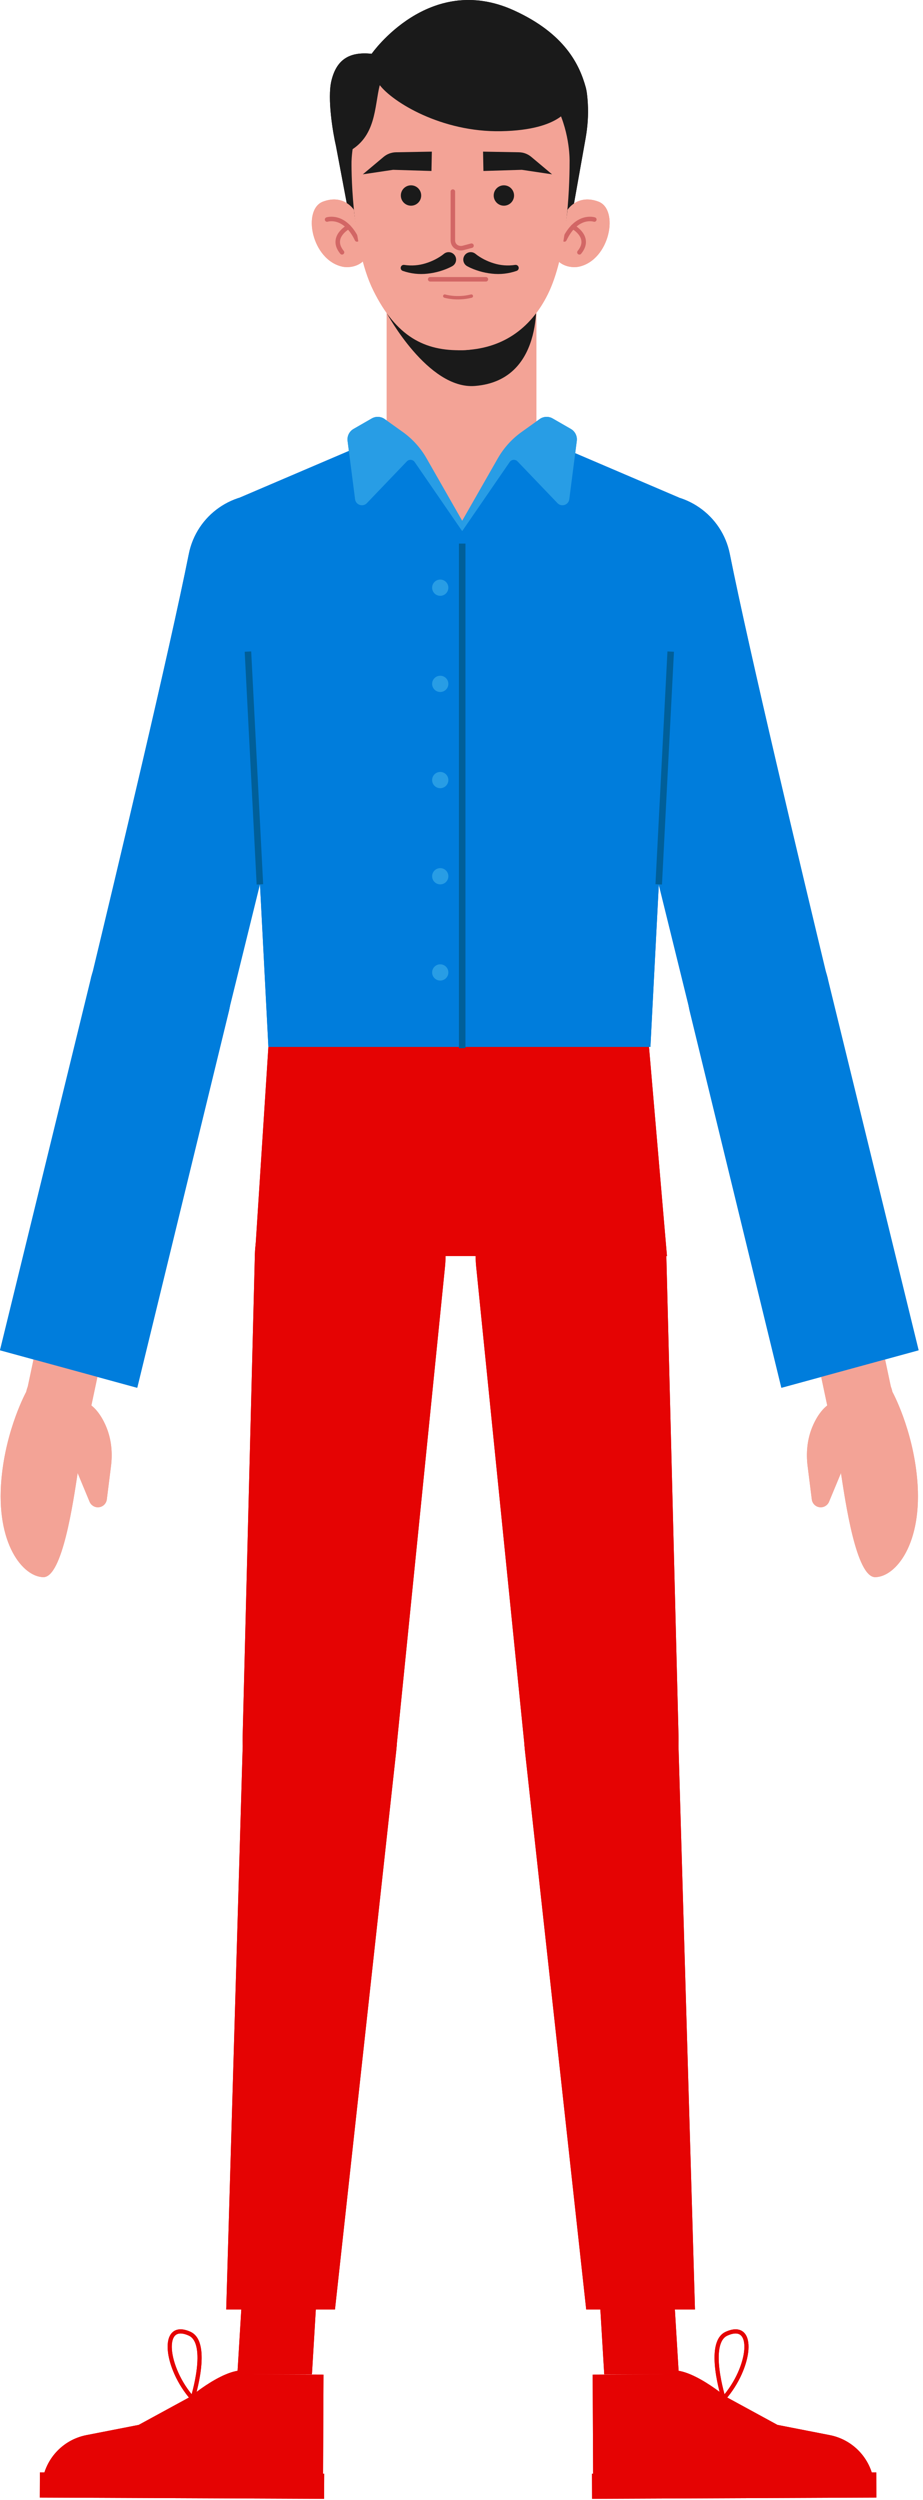 <svg width="102" height="276" viewBox="0 0 102 276" fill="none" xmlns="http://www.w3.org/2000/svg">
<path d="M73.707 138.674H28.169L29.66 115.583H71.72L73.707 138.674Z" fill="#E50303"/>
<path d="M28.169 138.398L26.814 191.726C26.652 196.544 30.515 200.539 35.336 200.539C39.701 200.539 43.361 197.243 43.816 192.902L49.177 139.851C49.83 133.632 44.952 128.216 38.699 128.216C33.018 128.216 28.36 132.72 28.169 138.398Z" fill="#E50303"/>
<path d="M26.231 262.129L27.299 244.563L35.524 244.601L34.473 262.136L26.231 262.129Z" fill="#E50303"/>
<path d="M25.602 262.126L15.329 267.72L9.547 268.849C6.89 269.368 4.892 271.577 4.642 274.273L4.525 275.534L35.69 275.675L35.751 262.172L25.602 262.126Z" fill="#E50303"/>
<path d="M21.28 264.813C21.28 264.813 23.223 258.672 20.952 257.65C17.702 256.188 18.265 261.413 21.28 264.813Z" stroke="#E50303" stroke-width="0.461" stroke-miterlimit="10" stroke-linecap="round" stroke-linejoin="round"/>
<path d="M21.212 264.771C21.212 264.771 26.149 260.634 27.959 262.345C30.549 264.792 25.505 266.263 21.212 264.771Z" stroke="#E50303" stroke-width="0.461" stroke-miterlimit="10" stroke-linecap="round" stroke-linejoin="round"/>
<path d="M35.815 275.885L4.398 275.743L4.41 272.969L35.828 273.111L35.815 275.885Z" fill="#E50303"/>
<path d="M43.8 193.199L37.019 254.976H24.999L26.844 192.001C26.98 187.239 31 183.517 35.759 183.747C40.665 183.984 44.351 188.317 43.8 193.199Z" fill="#E50303"/>
<path d="M73.63 138.398L74.985 191.726C75.147 196.544 71.284 200.539 66.463 200.539C62.098 200.539 58.438 197.243 57.983 192.902L52.622 139.851C51.969 133.632 56.847 128.216 63.1 128.216C68.782 128.216 73.44 132.72 73.63 138.398Z" fill="#E50303"/>
<path d="M75.015 262.129L73.947 244.563L65.722 244.601L66.773 262.136L75.015 262.129Z" fill="#E50303"/>
<path d="M75.644 262.126L85.917 267.72L91.699 268.849C94.356 269.368 96.354 271.577 96.604 274.273L96.721 275.534L65.556 275.675L65.495 262.172L75.644 262.126Z" fill="#E50303"/>
<path d="M79.966 264.813C79.966 264.813 78.023 258.672 80.294 257.65C83.544 256.188 82.981 261.413 79.966 264.813Z" stroke="#E50303" stroke-width="0.461" stroke-miterlimit="10" stroke-linecap="round" stroke-linejoin="round"/>
<path d="M80.034 264.771C80.034 264.771 75.097 260.634 73.287 262.345C70.697 264.792 75.742 266.263 80.034 264.771Z" stroke="#E50303" stroke-width="0.461" stroke-miterlimit="10" stroke-linecap="round" stroke-linejoin="round"/>
<path d="M65.431 275.885L96.848 275.743L96.836 272.969L65.418 273.111L65.431 275.885Z" fill="#E50303"/>
<path d="M58 193.199L64.781 254.976H76.801L74.957 192.001C74.821 187.239 70.801 183.517 66.042 183.747C61.135 183.984 57.448 188.317 58 193.199Z" fill="#E50303"/>
<path d="M20.866 61.16C18.701 71.986 12.928 96.177 10 108.327C9.021 112.389 11.413 116.499 15.428 117.657C19.687 118.886 24.115 116.327 25.176 112.023L36.888 64.521C37.898 59.916 34.819 55.413 30.162 54.681C25.826 54.001 21.726 56.857 20.866 61.16Z" fill="#007DDC"/>
<path d="M5.717 158.318C3.74 157.911 2.468 155.979 2.875 154.002L4.765 145.094C5.172 143.117 7.104 141.845 9.081 142.252C11.058 142.659 12.33 144.591 11.923 146.568L10.033 155.476C9.626 157.452 7.694 158.724 5.717 158.318Z" fill="#F3A396"/>
<path d="M11.767 157.594C11.02 155.751 10.053 155.144 10.053 155.144C10.441 153.445 9.323 151.769 7.606 151.475L6.39 151.266C4.801 150.993 3.277 152.009 2.916 153.58L2.895 153.67C2.895 153.67 0.663 157.728 0.161 163.279C-0.488 170.45 2.55 174.094 4.789 174.126C6.905 174.157 8.1 165.748 8.582 162.633L9.898 165.8C10.065 166.202 10.474 166.449 10.907 166.41C11.373 166.368 11.747 166.007 11.805 165.542L12.268 161.861C12.45 160.419 12.313 158.94 11.767 157.594Z" fill="#F3A396"/>
<path d="M9.985 108.279L0 149.077L15.165 153.219L25.328 111.498C26.295 107.088 23.347 102.776 18.887 102.075C14.735 101.424 10.809 104.158 9.985 108.279Z" fill="#007DDC"/>
<path d="M80.65 61.16C82.815 71.986 88.587 96.177 91.516 108.327C92.495 112.389 90.103 116.499 86.088 117.657C81.829 118.886 77.401 116.327 76.34 112.023L64.628 64.521C63.618 59.916 66.697 55.413 71.354 54.681C75.689 54.001 79.789 56.857 80.65 61.16Z" fill="#007DDC"/>
<path d="M95.798 158.318C97.775 157.911 99.047 155.979 98.64 154.002L96.75 145.094C96.343 143.117 94.411 141.845 92.434 142.252C90.457 142.659 89.185 144.591 89.592 146.568L91.482 155.476C91.889 157.452 93.821 158.724 95.798 158.318Z" fill="#F3A396"/>
<path d="M89.748 157.594C90.495 155.751 91.462 155.144 91.462 155.144C91.074 153.445 92.192 151.769 93.91 151.475L95.126 151.266C96.715 150.993 98.239 152.009 98.6 153.58L98.621 153.67C98.621 153.67 100.853 157.728 101.355 163.279C102.004 170.45 98.966 174.094 96.727 174.126C94.611 174.157 93.416 165.748 92.934 162.633L91.618 165.8C91.451 166.202 91.042 166.449 90.609 166.41C90.143 166.368 89.769 166.007 89.711 165.542L89.248 161.861C89.066 160.419 89.203 158.94 89.748 157.594Z" fill="#F3A396"/>
<path d="M91.53 108.279L101.515 149.077L86.35 153.219L76.187 111.498C75.22 107.088 78.168 102.776 82.628 102.075C86.78 101.424 90.706 104.158 91.53 108.279Z" fill="#007DDC"/>
<path d="M58.557 47.895L50.664 48.007L42.98 47.895L26.519 54.929L29.66 115.584H50.664H71.877L75.018 54.929L58.557 47.895Z" fill="#007DDC"/>
<path d="M51.076 58.64V115.724" stroke="#005F99" stroke-width="0.719" stroke-miterlimit="10"/>
<path d="M49.548 64.884C49.548 65.379 49.147 65.781 48.651 65.781C48.155 65.781 47.754 65.38 47.754 64.884C47.754 64.389 48.155 63.987 48.651 63.987C49.147 63.987 49.548 64.388 49.548 64.884Z" fill="#289DE5"/>
<path d="M49.548 75.502C49.548 75.998 49.147 76.4 48.651 76.4C48.155 76.4 47.754 75.998 47.754 75.502C47.754 75.007 48.155 74.606 48.651 74.606C49.147 74.606 49.548 75.007 49.548 75.502Z" fill="#289DE5"/>
<path d="M49.548 86.123C49.548 86.618 49.147 87.02 48.651 87.02C48.155 87.02 47.754 86.619 47.754 86.123C47.754 85.628 48.155 85.226 48.651 85.226C49.147 85.226 49.548 85.628 49.548 86.123Z" fill="#289DE5"/>
<path d="M48.652 97.639C49.148 97.639 49.549 97.238 49.549 96.743C49.549 96.247 49.148 95.846 48.652 95.846C48.157 95.846 47.755 96.247 47.755 96.743C47.755 97.238 48.157 97.639 48.652 97.639Z" fill="#289DE5"/>
<path d="M49.548 107.362C49.548 107.857 49.147 108.259 48.651 108.259C48.155 108.259 47.754 107.858 47.754 107.362C47.754 106.867 48.155 106.465 48.651 106.465C49.147 106.465 49.548 106.867 49.548 107.362Z" fill="#289DE5"/>
<path d="M28.722 97.638L27.4 71.939" stroke="#005F99" stroke-width="0.719" stroke-miterlimit="10"/>
<path d="M72.795 97.638L74.118 71.939" stroke="#005F99" stroke-width="0.719" stroke-miterlimit="10"/>
<path d="M51.006 57.491C46.439 57.491 42.736 53.789 42.736 49.221V31.621H59.275V49.221C59.275 53.788 55.573 57.491 51.006 57.491Z" fill="#F3A396"/>
<path d="M42.736 34.569C42.736 34.569 47.287 43.026 52.487 42.612C60.525 41.974 59.193 32.01 59.193 32.01C59.193 32.01 56.075 38.656 51.143 38.661C45.643 38.669 42.736 34.569 42.736 34.569Z" fill="#1A1A1A"/>
<path d="M37.079 60.014L45.537 49.827L51.357 57.99L56.78 49.827L66.798 60.014H37.079Z" fill="#007DDC"/>
<path d="M51.076 57.493L47.131 50.59C46.479 49.449 45.586 48.462 44.516 47.697L42.517 46.27C42.094 45.968 41.533 45.94 41.082 46.199L39.066 47.358C38.601 47.626 38.342 48.147 38.41 48.678L39.239 55.118C39.321 55.754 40.102 56.011 40.545 55.548L44.958 50.941C45.204 50.684 45.623 50.718 45.825 51.011L51.075 58.639V57.493H51.076Z" fill="#289DE5"/>
<path d="M51.076 57.493L55.021 50.59C55.674 49.449 56.566 48.462 57.636 47.697L59.635 46.27C60.058 45.968 60.619 45.94 61.07 46.199L63.086 47.358C63.551 47.626 63.81 48.147 63.741 48.678L62.912 55.118C62.83 55.754 62.049 56.011 61.605 55.548L57.192 50.941C56.946 50.684 56.527 50.718 56.325 51.011L51.076 58.639V57.493Z" fill="#289DE5"/>
<path d="M64.73 9.643C64.053 7.189 62.462 3.726 56.783 1.143C47.399 -3.125 41.071 5.939 41.071 5.939C38.542 5.67 37.172 6.638 36.623 8.916C36.154 10.863 36.786 14.666 37.128 16.125L38.999 26.038L40.804 17.241C42.579 11.453 45.277 9.096 45.277 9.096L53.852 8.416L62.946 25.195L64.715 15.265C64.939 14.005 65.033 12.723 64.961 11.445C64.92 10.707 64.847 10.066 64.73 9.643Z" fill="#1A1A1A"/>
<path d="M62.714 23.166C62.714 23.166 63.832 21.388 66.138 22.263C68.444 23.138 67.401 28.737 63.942 29.451C63.942 29.451 62.702 29.721 61.73 28.873C61.73 28.873 62.58 24.736 62.714 23.166Z" fill="#F3A396"/>
<path d="M65.68 24.238C65.68 24.238 63.749 23.594 62.378 26.438" stroke="#D26665" stroke-width="0.497" stroke-miterlimit="10" stroke-linecap="round" stroke-linejoin="round"/>
<path d="M63.315 25.046C63.315 25.046 65.417 26.17 64.029 27.859" stroke="#D26665" stroke-width="0.497" stroke-miterlimit="10" stroke-linecap="round" stroke-linejoin="round"/>
<path d="M39.111 23.166C39.111 23.166 37.993 21.388 35.687 22.263C33.381 23.138 34.424 28.737 37.883 29.451C37.883 29.451 39.123 29.721 40.095 28.873C40.095 28.873 39.245 24.736 39.111 23.166Z" fill="#F3A396"/>
<path d="M36.145 24.238C36.145 24.238 38.076 23.594 39.447 26.438" stroke="#D26665" stroke-width="0.497" stroke-miterlimit="10" stroke-linecap="round" stroke-linejoin="round"/>
<path d="M38.51 25.046C38.51 25.046 36.408 26.17 37.797 27.859" stroke="#D26665" stroke-width="0.497" stroke-miterlimit="10" stroke-linecap="round" stroke-linejoin="round"/>
<path d="M62.945 17.852C62.946 21.227 62.615 28.29 60.539 32.481C58.59 36.417 55.368 38.535 51.143 38.661C46.918 38.788 43.771 37.16 41.248 32.051C38.726 26.944 38.846 17.915 38.846 17.915C38.846 17.915 38.846 5.855 50.764 5.855C63.317 5.855 62.945 17.852 62.945 17.852Z" fill="#F3A396"/>
<path d="M61.859 7.364C61.548 7.468 51.529 4.691 51.529 4.691L42.736 7.364C42.736 7.364 42.739 7.371 42.741 7.377C35.011 9.468 38.417 16.789 38.417 16.789C41.598 15.155 41.363 11.807 41.966 9.396C43.373 11.245 48.761 14.614 55.389 14.486C62.178 14.355 62.945 11.711 62.945 11.711C62.945 11.711 62.17 7.26 61.859 7.364Z" fill="#1A1A1A"/>
<path d="M50.045 21.15V26.534C50.045 26.654 50.068 26.769 50.11 26.874C50.275 27.287 50.751 27.485 51.181 27.371L52.106 27.125" stroke="#D26665" stroke-width="0.497" stroke-miterlimit="10" stroke-linecap="round" stroke-linejoin="round"/>
<path d="M46.546 21.585C46.546 22.206 46.042 22.71 45.421 22.71C44.8 22.71 44.296 22.206 44.296 21.585C44.296 20.964 44.8 20.46 45.421 20.46C46.042 20.46 46.546 20.964 46.546 21.585Z" fill="#1A1A1A"/>
<path d="M47.681 18.878L47.722 16.741L43.757 16.811C43.257 16.82 42.774 17.002 42.39 17.323L40.095 19.247L43.438 18.748L47.681 18.878Z" fill="#1A1A1A"/>
<path d="M54.558 21.585C54.558 22.206 55.062 22.71 55.683 22.71C56.304 22.71 56.808 22.206 56.808 21.585C56.808 20.964 56.304 20.46 55.683 20.46C55.062 20.46 54.558 20.964 54.558 21.585Z" fill="#1A1A1A"/>
<path d="M53.423 18.878L53.382 16.741L57.347 16.811C57.848 16.82 58.33 17.002 58.714 17.323L61.009 19.247L57.666 18.748L53.423 18.878Z" fill="#1A1A1A"/>
<path d="M49.972 29.39C49.491 29.651 49.081 29.798 48.621 29.94C48.171 30.074 47.71 30.165 47.245 30.214C46.318 30.321 45.366 30.21 44.506 29.906C44.328 29.843 44.235 29.649 44.298 29.471C44.353 29.314 44.512 29.223 44.67 29.247L44.683 29.249C45.478 29.368 46.277 29.307 47.026 29.074C47.4 28.961 47.764 28.814 48.109 28.636C48.443 28.463 48.806 28.236 49.045 28.035C49.393 27.74 49.914 27.783 50.208 28.131C50.503 28.479 50.459 29 50.112 29.294C50.07 29.33 50.018 29.364 49.972 29.39Z" fill="#1A1A1A"/>
<path d="M52.556 28.035C52.795 28.235 53.158 28.462 53.492 28.636C53.837 28.814 54.201 28.96 54.575 29.073C55.323 29.308 56.123 29.367 56.918 29.248L56.931 29.247C57.117 29.218 57.291 29.348 57.319 29.534C57.343 29.698 57.246 29.852 57.095 29.905C56.235 30.209 55.283 30.32 54.356 30.213C53.891 30.165 53.431 30.073 52.98 29.939C52.521 29.797 52.11 29.651 51.629 29.39C51.228 29.172 51.08 28.672 51.297 28.27C51.514 27.869 52.015 27.721 52.416 27.939C52.464 27.965 52.515 28 52.556 28.035Z" fill="#1A1A1A"/>
<path d="M47.54 30.837H53.697" stroke="#D26665" stroke-width="0.497" stroke-miterlimit="10" stroke-linecap="round" stroke-linejoin="round"/>
<path d="M49.149 32.69C49.149 32.69 50.456 33.1 52.089 32.69" stroke="#D26665" stroke-width="0.373" stroke-miterlimit="10" stroke-linecap="round" stroke-linejoin="round"/>
<path d="M73.707 138.674H28.169L29.66 115.583H71.72L73.707 138.674Z" fill="#E50303"/>
<path d="M28.169 138.398L26.814 191.726C26.652 196.544 30.515 200.539 35.336 200.539C39.701 200.539 43.361 197.243 43.816 192.902L49.177 139.851C49.83 133.632 44.952 128.216 38.699 128.216C33.018 128.216 28.36 132.72 28.169 138.398Z" fill="#E50303"/>
<path d="M26.231 262.129L27.299 244.563L35.524 244.601L34.473 262.136L26.231 262.129Z" fill="#E50303"/>
<path d="M25.602 262.126L15.329 267.72L9.547 268.849C6.89 269.368 4.892 271.577 4.642 274.273L4.525 275.534L35.69 275.675L35.751 262.172L25.602 262.126Z" fill="#E50303"/>
<path d="M21.28 264.813C21.28 264.813 23.223 258.672 20.952 257.65C17.702 256.188 18.265 261.413 21.28 264.813Z" stroke="#E50303" stroke-width="0.461" stroke-miterlimit="10" stroke-linecap="round" stroke-linejoin="round"/>
<path d="M21.212 264.771C21.212 264.771 26.149 260.634 27.959 262.345C30.549 264.792 25.505 266.263 21.212 264.771Z" stroke="#E50303" stroke-width="0.461" stroke-miterlimit="10" stroke-linecap="round" stroke-linejoin="round"/>
<path d="M35.815 275.885L4.398 275.743L4.41 272.969L35.828 273.111L35.815 275.885Z" fill="#E50303"/>
<path d="M43.8 193.199L37.019 254.976H24.999L26.844 192.001C26.98 187.239 31 183.517 35.759 183.747C40.665 183.984 44.351 188.317 43.8 193.199Z" fill="#E50303"/>
<path d="M73.63 138.398L74.985 191.726C75.147 196.544 71.284 200.539 66.463 200.539C62.098 200.539 58.438 197.243 57.983 192.902L52.622 139.851C51.969 133.632 56.847 128.216 63.1 128.216C68.782 128.216 73.44 132.72 73.63 138.398Z" fill="#E50303"/>
<path d="M75.015 262.129L73.947 244.563L65.722 244.601L66.773 262.136L75.015 262.129Z" fill="#E50303"/>
<path d="M75.644 262.126L85.917 267.72L91.699 268.849C94.356 269.368 96.354 271.577 96.604 274.273L96.721 275.534L65.556 275.675L65.495 262.172L75.644 262.126Z" fill="#E50303"/>
<path d="M79.966 264.813C79.966 264.813 78.023 258.672 80.294 257.65C83.544 256.188 82.981 261.413 79.966 264.813Z" stroke="#E50303" stroke-width="0.461" stroke-miterlimit="10" stroke-linecap="round" stroke-linejoin="round"/>
<path d="M80.034 264.771C80.034 264.771 75.097 260.634 73.287 262.345C70.697 264.792 75.742 266.263 80.034 264.771Z" stroke="#E50303" stroke-width="0.461" stroke-miterlimit="10" stroke-linecap="round" stroke-linejoin="round"/>
<path d="M65.431 275.885L96.848 275.743L96.836 272.969L65.418 273.111L65.431 275.885Z" fill="#E50303"/>
<path d="M58 193.199L64.781 254.976H76.801L74.957 192.001C74.821 187.239 70.801 183.517 66.042 183.747C61.135 183.984 57.448 188.317 58 193.199Z" fill="#E50303"/>
<path d="M20.866 61.16C18.701 71.986 12.928 96.177 10 108.327C9.021 112.389 11.413 116.499 15.428 117.657C19.687 118.886 24.115 116.327 25.176 112.023L36.888 64.521C37.898 59.916 34.819 55.413 30.162 54.681C25.826 54.001 21.726 56.857 20.866 61.16Z" fill="#007DDC"/>
<path d="M5.717 158.318C3.74 157.911 2.468 155.979 2.875 154.002L4.765 145.094C5.172 143.117 7.104 141.845 9.081 142.252C11.058 142.659 12.33 144.591 11.923 146.568L10.033 155.476C9.626 157.452 7.694 158.724 5.717 158.318Z" fill="#F3A396"/>
<path d="M11.767 157.594C11.02 155.751 10.053 155.144 10.053 155.144C10.441 153.445 9.323 151.769 7.606 151.475L6.39 151.266C4.801 150.993 3.277 152.009 2.916 153.58L2.895 153.67C2.895 153.67 0.663 157.728 0.161 163.279C-0.488 170.45 2.55 174.094 4.789 174.126C6.905 174.157 8.1 165.748 8.582 162.633L9.898 165.8C10.065 166.202 10.474 166.449 10.907 166.41C11.373 166.368 11.747 166.007 11.805 165.542L12.268 161.861C12.45 160.419 12.313 158.94 11.767 157.594Z" fill="#F3A396"/>
<path d="M9.985 108.279L0 149.077L15.165 153.219L25.328 111.498C26.295 107.088 23.347 102.776 18.887 102.075C14.735 101.424 10.809 104.158 9.985 108.279Z" fill="#007DDC"/>
<path d="M80.65 61.16C82.815 71.986 88.587 96.177 91.516 108.327C92.495 112.389 90.103 116.499 86.088 117.657C81.829 118.886 77.401 116.327 76.34 112.023L64.628 64.521C63.618 59.916 66.697 55.413 71.354 54.681C75.689 54.001 79.789 56.857 80.65 61.16Z" fill="#007DDC"/>
<path d="M95.798 158.318C97.775 157.911 99.047 155.979 98.64 154.002L96.75 145.094C96.343 143.117 94.411 141.845 92.434 142.252C90.457 142.659 89.185 144.591 89.592 146.568L91.482 155.476C91.889 157.452 93.821 158.724 95.798 158.318Z" fill="#F3A396"/>
<path d="M89.748 157.594C90.495 155.751 91.462 155.144 91.462 155.144C91.074 153.445 92.192 151.769 93.91 151.475L95.126 151.266C96.715 150.993 98.239 152.009 98.6 153.58L98.621 153.67C98.621 153.67 100.853 157.728 101.355 163.279C102.004 170.45 98.966 174.094 96.727 174.126C94.611 174.157 93.416 165.748 92.934 162.633L91.618 165.8C91.451 166.202 91.042 166.449 90.609 166.41C90.143 166.368 89.769 166.007 89.711 165.542L89.248 161.861C89.066 160.419 89.203 158.94 89.748 157.594Z" fill="#F3A396"/>
<path d="M91.53 108.279L101.515 149.077L86.35 153.219L76.187 111.498C75.22 107.088 78.168 102.776 82.628 102.075C86.78 101.424 90.706 104.158 91.53 108.279Z" fill="#007DDC"/>
<path d="M58.557 47.895L50.664 48.007L42.98 47.895L26.519 54.929L29.66 115.584H50.664H71.877L75.018 54.929L58.557 47.895Z" fill="#007DDC"/>
<path d="M51.076 58.64V115.724" stroke="#005F99" stroke-width="0.719" stroke-miterlimit="10"/>
<path d="M49.548 64.884C49.548 65.379 49.147 65.781 48.651 65.781C48.155 65.781 47.754 65.38 47.754 64.884C47.754 64.389 48.155 63.987 48.651 63.987C49.147 63.987 49.548 64.388 49.548 64.884Z" fill="#289DE5"/>
<path d="M49.548 75.502C49.548 75.998 49.147 76.4 48.651 76.4C48.155 76.4 47.754 75.998 47.754 75.502C47.754 75.007 48.155 74.606 48.651 74.606C49.147 74.606 49.548 75.007 49.548 75.502Z" fill="#289DE5"/>
<path d="M49.548 86.123C49.548 86.618 49.147 87.02 48.651 87.02C48.155 87.02 47.754 86.619 47.754 86.123C47.754 85.628 48.155 85.226 48.651 85.226C49.147 85.226 49.548 85.628 49.548 86.123Z" fill="#289DE5"/>
<path d="M48.652 97.639C49.148 97.639 49.549 97.238 49.549 96.743C49.549 96.247 49.148 95.846 48.652 95.846C48.157 95.846 47.755 96.247 47.755 96.743C47.755 97.238 48.157 97.639 48.652 97.639Z" fill="#289DE5"/>
<path d="M49.548 107.362C49.548 107.857 49.147 108.259 48.651 108.259C48.155 108.259 47.754 107.858 47.754 107.362C47.754 106.867 48.155 106.465 48.651 106.465C49.147 106.465 49.548 106.867 49.548 107.362Z" fill="#289DE5"/>
<path d="M28.722 97.638L27.4 71.939" stroke="#005F99" stroke-width="0.719" stroke-miterlimit="10"/>
<path d="M72.795 97.638L74.118 71.939" stroke="#005F99" stroke-width="0.719" stroke-miterlimit="10"/>
<path d="M51.006 57.491C46.439 57.491 42.736 53.789 42.736 49.221V31.621H59.275V49.221C59.275 53.788 55.573 57.491 51.006 57.491Z" fill="#F3A396"/>
<path d="M42.736 34.569C42.736 34.569 47.287 43.026 52.487 42.612C60.525 41.974 59.193 32.01 59.193 32.01C59.193 32.01 56.075 38.656 51.143 38.661C45.643 38.669 42.736 34.569 42.736 34.569Z" fill="#1A1A1A"/>
<path d="M37.079 60.014L45.537 49.827L51.357 57.99L56.78 49.827L66.798 60.014H37.079Z" fill="#007DDC"/>
<path d="M51.076 57.493L47.131 50.59C46.479 49.449 45.586 48.462 44.516 47.697L42.517 46.27C42.094 45.968 41.533 45.94 41.082 46.199L39.066 47.358C38.601 47.626 38.342 48.147 38.41 48.678L39.239 55.118C39.321 55.754 40.102 56.011 40.545 55.548L44.958 50.941C45.204 50.684 45.623 50.718 45.825 51.011L51.075 58.639V57.493H51.076Z" fill="#289DE5"/>
<path d="M51.076 57.493L55.021 50.59C55.674 49.449 56.566 48.462 57.636 47.697L59.635 46.27C60.058 45.968 60.619 45.94 61.07 46.199L63.086 47.358C63.551 47.626 63.81 48.147 63.741 48.678L62.912 55.118C62.83 55.754 62.049 56.011 61.605 55.548L57.192 50.941C56.946 50.684 56.527 50.718 56.325 51.011L51.076 58.639V57.493Z" fill="#289DE5"/>
<path d="M64.73 9.643C64.053 7.189 62.462 3.726 56.783 1.143C47.399 -3.125 41.071 5.939 41.071 5.939C38.542 5.67 37.172 6.638 36.623 8.916C36.154 10.863 36.786 14.666 37.128 16.125L38.999 26.038L40.804 17.241C42.579 11.453 45.277 9.096 45.277 9.096L53.852 8.416L62.946 25.195L64.715 15.265C64.939 14.005 65.033 12.723 64.961 11.445C64.92 10.707 64.847 10.066 64.73 9.643Z" fill="#1A1A1A"/>
<path d="M62.714 23.166C62.714 23.166 63.832 21.388 66.138 22.263C68.444 23.138 67.401 28.737 63.942 29.451C63.942 29.451 62.702 29.721 61.73 28.873C61.73 28.873 62.58 24.736 62.714 23.166Z" fill="#F3A396"/>
<path d="M65.68 24.238C65.68 24.238 63.749 23.594 62.378 26.438" stroke="#D26665" stroke-width="0.497" stroke-miterlimit="10" stroke-linecap="round" stroke-linejoin="round"/>
<path d="M63.315 25.046C63.315 25.046 65.417 26.17 64.029 27.859" stroke="#D26665" stroke-width="0.497" stroke-miterlimit="10" stroke-linecap="round" stroke-linejoin="round"/>
<path d="M39.111 23.166C39.111 23.166 37.993 21.388 35.687 22.263C33.381 23.138 34.424 28.737 37.883 29.451C37.883 29.451 39.123 29.721 40.095 28.873C40.095 28.873 39.245 24.736 39.111 23.166Z" fill="#F3A396"/>
<path d="M36.145 24.238C36.145 24.238 38.076 23.594 39.447 26.438" stroke="#D26665" stroke-width="0.497" stroke-miterlimit="10" stroke-linecap="round" stroke-linejoin="round"/>
<path d="M38.51 25.046C38.51 25.046 36.408 26.17 37.797 27.859" stroke="#D26665" stroke-width="0.497" stroke-miterlimit="10" stroke-linecap="round" stroke-linejoin="round"/>
<path d="M62.945 17.852C62.946 21.227 62.615 28.29 60.539 32.481C58.59 36.417 55.368 38.535 51.143 38.661C46.918 38.788 43.771 37.16 41.248 32.051C38.726 26.944 38.846 17.915 38.846 17.915C38.846 17.915 38.846 5.855 50.764 5.855C63.317 5.855 62.945 17.852 62.945 17.852Z" fill="#F3A396"/>
<path d="M61.859 7.364C61.548 7.468 51.529 4.691 51.529 4.691L42.736 7.364C42.736 7.364 42.739 7.371 42.741 7.377C35.011 9.468 38.417 16.789 38.417 16.789C41.598 15.155 41.363 11.807 41.966 9.396C43.373 11.245 48.761 14.614 55.389 14.486C62.178 14.355 62.945 11.711 62.945 11.711C62.945 11.711 62.17 7.26 61.859 7.364Z" fill="#1A1A1A"/>
<path d="M50.045 21.15V26.534C50.045 26.654 50.068 26.769 50.11 26.874C50.275 27.287 50.751 27.485 51.181 27.371L52.106 27.125" stroke="#D26665" stroke-width="0.497" stroke-miterlimit="10" stroke-linecap="round" stroke-linejoin="round"/>
<path d="M46.546 21.585C46.546 22.206 46.042 22.71 45.421 22.71C44.8 22.71 44.296 22.206 44.296 21.585C44.296 20.964 44.8 20.46 45.421 20.46C46.042 20.46 46.546 20.964 46.546 21.585Z" fill="#1A1A1A"/>
<path d="M47.681 18.878L47.722 16.741L43.757 16.811C43.257 16.82 42.774 17.002 42.39 17.323L40.095 19.247L43.438 18.748L47.681 18.878Z" fill="#1A1A1A"/>
<path d="M54.558 21.585C54.558 22.206 55.062 22.71 55.683 22.71C56.304 22.71 56.808 22.206 56.808 21.585C56.808 20.964 56.304 20.46 55.683 20.46C55.062 20.46 54.558 20.964 54.558 21.585Z" fill="#1A1A1A"/>
<path d="M53.423 18.878L53.382 16.741L57.347 16.811C57.848 16.82 58.33 17.002 58.714 17.323L61.009 19.247L57.666 18.748L53.423 18.878Z" fill="#1A1A1A"/>
<path d="M49.972 29.39C49.491 29.651 49.081 29.798 48.621 29.94C48.171 30.074 47.71 30.165 47.245 30.214C46.318 30.321 45.366 30.21 44.506 29.906C44.328 29.843 44.235 29.649 44.298 29.471C44.353 29.314 44.512 29.223 44.67 29.247L44.683 29.249C45.478 29.368 46.277 29.307 47.026 29.074C47.4 28.961 47.764 28.814 48.109 28.636C48.443 28.463 48.806 28.236 49.045 28.035C49.393 27.74 49.914 27.783 50.208 28.131C50.503 28.479 50.459 29 50.112 29.294C50.07 29.33 50.018 29.364 49.972 29.39Z" fill="#1A1A1A"/>
<path d="M52.556 28.035C52.795 28.235 53.158 28.462 53.492 28.636C53.837 28.814 54.201 28.96 54.575 29.073C55.323 29.308 56.123 29.367 56.918 29.248L56.931 29.247C57.117 29.218 57.291 29.348 57.319 29.534C57.343 29.698 57.246 29.852 57.095 29.905C56.235 30.209 55.283 30.32 54.356 30.213C53.891 30.165 53.431 30.073 52.98 29.939C52.521 29.797 52.11 29.651 51.629 29.39C51.228 29.172 51.08 28.672 51.297 28.27C51.514 27.869 52.015 27.721 52.416 27.939C52.464 27.965 52.515 28 52.556 28.035Z" fill="#1A1A1A"/>
<path d="M47.54 30.837H53.697" stroke="#D26665" stroke-width="0.497" stroke-miterlimit="10" stroke-linecap="round" stroke-linejoin="round"/>
<path d="M49.149 32.69C49.149 32.69 50.456 33.1 52.089 32.69" stroke="#D26665" stroke-width="0.373" stroke-miterlimit="10" stroke-linecap="round" stroke-linejoin="round"/>
</svg>

